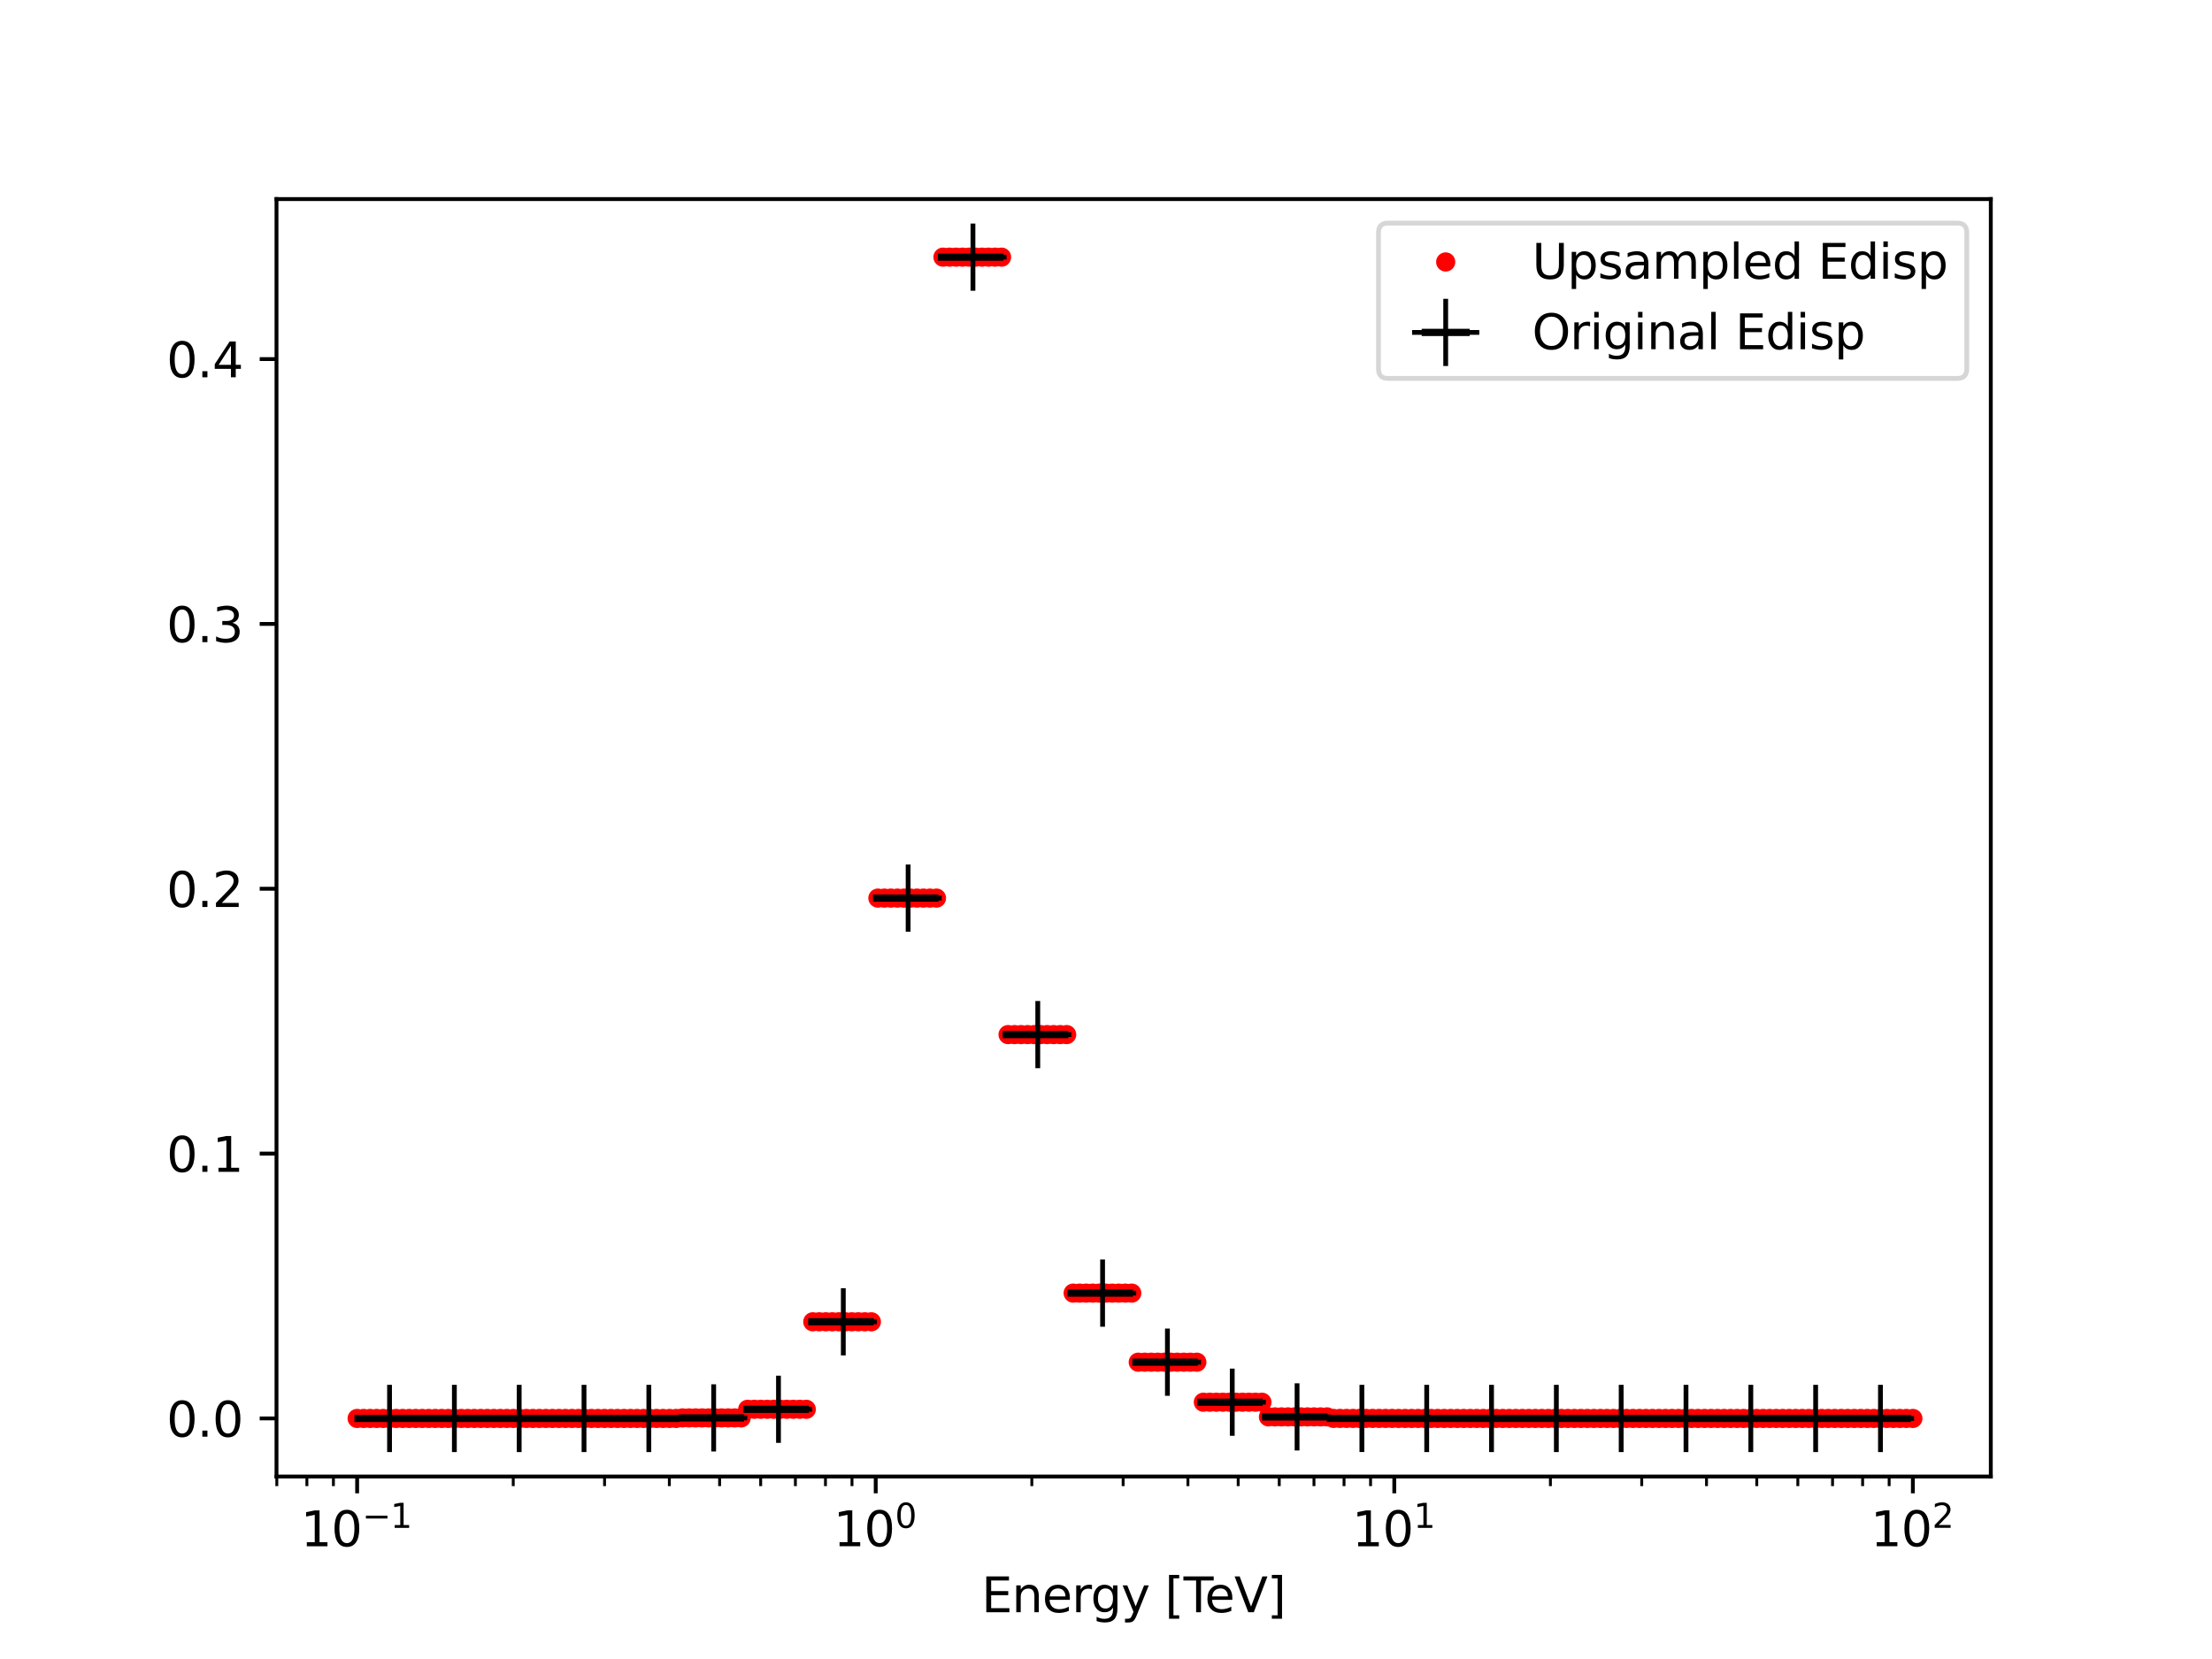 <?xml version="1.0" encoding="utf-8" standalone="no"?>
<!DOCTYPE svg PUBLIC "-//W3C//DTD SVG 1.1//EN"
  "http://www.w3.org/Graphics/SVG/1.1/DTD/svg11.dtd">
<svg xmlns:xlink="http://www.w3.org/1999/xlink" width="460.8pt" height="345.6pt" viewBox="0 0 460.8 345.6" xmlns="http://www.w3.org/2000/svg" version="1.1">
 <defs>
  <style type="text/css">*{stroke-linejoin: round; stroke-linecap: butt}</style>
 </defs>
 <g id="figure_1">
  <g id="patch_1">
   <path d="M 0 345.6 
L 460.8 345.6 
L 460.8 0 
L 0 0 
z
" style="fill: #ffffff"/>
  </g>
  <g id="axes_1">
   <g id="patch_2">
    <path d="M 57.6 307.584 
L 414.72 307.584 
L 414.72 41.472 
L 57.6 41.472 
z
" style="fill: #ffffff"/>
   </g>
   <g id="matplotlib.axis_1">
    <g id="xtick_1">
     <g id="line2d_1">
      <defs>
       <path id="m8706597df1" d="M 0 0 
L 0 3.5 
" style="stroke: #000000; stroke-width: 0.8"/>
      </defs>
      <g>
       <use xlink:href="#m8706597df1" x="74.398" y="307.584" style="stroke: #000000; stroke-width: 0.8"/>
      </g>
     </g>
     <g id="text_1">
      <!-- $\mathdefault{10^{-1}}$ -->
      <g transform="translate(62.648 322.182) scale(0.1 -0.1)">
       <defs>
        <path id="DejaVuSans-31" d="M 794 531 
L 1825 531 
L 1825 4091 
L 703 3866 
L 703 4441 
L 1819 4666 
L 2450 4666 
L 2450 531 
L 3481 531 
L 3481 0 
L 794 0 
L 794 531 
z
" transform="scale(0.016)"/>
        <path id="DejaVuSans-30" d="M 2034 4250 
Q 1547 4250 1301 3770 
Q 1056 3291 1056 2328 
Q 1056 1369 1301 889 
Q 1547 409 2034 409 
Q 2525 409 2770 889 
Q 3016 1369 3016 2328 
Q 3016 3291 2770 3770 
Q 2525 4250 2034 4250 
z
M 2034 4750 
Q 2819 4750 3233 4129 
Q 3647 3509 3647 2328 
Q 3647 1150 3233 529 
Q 2819 -91 2034 -91 
Q 1250 -91 836 529 
Q 422 1150 422 2328 
Q 422 3509 836 4129 
Q 1250 4750 2034 4750 
z
" transform="scale(0.016)"/>
        <path id="DejaVuSans-2212" d="M 678 2272 
L 4684 2272 
L 4684 1741 
L 678 1741 
L 678 2272 
z
" transform="scale(0.016)"/>
       </defs>
       <use xlink:href="#DejaVuSans-31" transform="translate(0 0.684)"/>
       <use xlink:href="#DejaVuSans-30" transform="translate(63.623 0.684)"/>
       <use xlink:href="#DejaVuSans-2212" transform="translate(128.203 38.966) scale(0.7)"/>
       <use xlink:href="#DejaVuSans-31" transform="translate(186.855 38.966) scale(0.7)"/>
      </g>
     </g>
    </g>
    <g id="xtick_2">
     <g id="line2d_2">
      <g>
       <use xlink:href="#m8706597df1" x="182.428" y="307.584" style="stroke: #000000; stroke-width: 0.8"/>
      </g>
     </g>
     <g id="text_2">
      <!-- $\mathdefault{10^{0}}$ -->
      <g transform="translate(173.628 322.182) scale(0.1 -0.1)">
       <use xlink:href="#DejaVuSans-31" transform="translate(0 0.766)"/>
       <use xlink:href="#DejaVuSans-30" transform="translate(63.623 0.766)"/>
       <use xlink:href="#DejaVuSans-30" transform="translate(128.203 39.047) scale(0.7)"/>
      </g>
     </g>
    </g>
    <g id="xtick_3">
     <g id="line2d_3">
      <g>
       <use xlink:href="#m8706597df1" x="290.458" y="307.584" style="stroke: #000000; stroke-width: 0.8"/>
      </g>
     </g>
     <g id="text_3">
      <!-- $\mathdefault{10^{1}}$ -->
      <g transform="translate(281.658 322.182) scale(0.1 -0.1)">
       <use xlink:href="#DejaVuSans-31" transform="translate(0 0.684)"/>
       <use xlink:href="#DejaVuSans-30" transform="translate(63.623 0.684)"/>
       <use xlink:href="#DejaVuSans-31" transform="translate(128.203 38.966) scale(0.7)"/>
      </g>
     </g>
    </g>
    <g id="xtick_4">
     <g id="line2d_4">
      <g>
       <use xlink:href="#m8706597df1" x="398.487" y="307.584" style="stroke: #000000; stroke-width: 0.8"/>
      </g>
     </g>
     <g id="text_4">
      <!-- $\mathdefault{10^{2}}$ -->
      <g transform="translate(389.687 322.182) scale(0.1 -0.1)">
       <defs>
        <path id="DejaVuSans-32" d="M 1228 531 
L 3431 531 
L 3431 0 
L 469 0 
L 469 531 
Q 828 903 1448 1529 
Q 2069 2156 2228 2338 
Q 2531 2678 2651 2914 
Q 2772 3150 2772 3378 
Q 2772 3750 2511 3984 
Q 2250 4219 1831 4219 
Q 1534 4219 1204 4116 
Q 875 4013 500 3803 
L 500 4441 
Q 881 4594 1212 4672 
Q 1544 4750 1819 4750 
Q 2544 4750 2975 4387 
Q 3406 4025 3406 3419 
Q 3406 3131 3298 2873 
Q 3191 2616 2906 2266 
Q 2828 2175 2409 1742 
Q 1991 1309 1228 531 
z
" transform="scale(0.016)"/>
       </defs>
       <use xlink:href="#DejaVuSans-31" transform="translate(0 0.766)"/>
       <use xlink:href="#DejaVuSans-30" transform="translate(63.623 0.766)"/>
       <use xlink:href="#DejaVuSans-32" transform="translate(128.203 39.047) scale(0.7)"/>
      </g>
     </g>
    </g>
    <g id="xtick_5">
     <g id="line2d_5">
      <defs>
       <path id="m7000564657" d="M 0 0 
L 0 2 
" style="stroke: #000000; stroke-width: 0.6"/>
      </defs>
      <g>
       <use xlink:href="#m7000564657" x="57.664" y="307.584" style="stroke: #000000; stroke-width: 0.6"/>
      </g>
     </g>
    </g>
    <g id="xtick_6">
     <g id="line2d_6">
      <g>
       <use xlink:href="#m7000564657" x="63.929" y="307.584" style="stroke: #000000; stroke-width: 0.6"/>
      </g>
     </g>
    </g>
    <g id="xtick_7">
     <g id="line2d_7">
      <g>
       <use xlink:href="#m7000564657" x="69.455" y="307.584" style="stroke: #000000; stroke-width: 0.6"/>
      </g>
     </g>
    </g>
    <g id="xtick_8">
     <g id="line2d_8">
      <g>
       <use xlink:href="#m7000564657" x="106.918" y="307.584" style="stroke: #000000; stroke-width: 0.6"/>
      </g>
     </g>
    </g>
    <g id="xtick_9">
     <g id="line2d_9">
      <g>
       <use xlink:href="#m7000564657" x="125.941" y="307.584" style="stroke: #000000; stroke-width: 0.6"/>
      </g>
     </g>
    </g>
    <g id="xtick_10">
     <g id="line2d_10">
      <g>
       <use xlink:href="#m7000564657" x="139.438" y="307.584" style="stroke: #000000; stroke-width: 0.6"/>
      </g>
     </g>
    </g>
    <g id="xtick_11">
     <g id="line2d_11">
      <g>
       <use xlink:href="#m7000564657" x="149.908" y="307.584" style="stroke: #000000; stroke-width: 0.6"/>
      </g>
     </g>
    </g>
    <g id="xtick_12">
     <g id="line2d_12">
      <g>
       <use xlink:href="#m7000564657" x="158.462" y="307.584" style="stroke: #000000; stroke-width: 0.6"/>
      </g>
     </g>
    </g>
    <g id="xtick_13">
     <g id="line2d_13">
      <g>
       <use xlink:href="#m7000564657" x="165.694" y="307.584" style="stroke: #000000; stroke-width: 0.6"/>
      </g>
     </g>
    </g>
    <g id="xtick_14">
     <g id="line2d_14">
      <g>
       <use xlink:href="#m7000564657" x="171.959" y="307.584" style="stroke: #000000; stroke-width: 0.6"/>
      </g>
     </g>
    </g>
    <g id="xtick_15">
     <g id="line2d_15">
      <g>
       <use xlink:href="#m7000564657" x="177.485" y="307.584" style="stroke: #000000; stroke-width: 0.6"/>
      </g>
     </g>
    </g>
    <g id="xtick_16">
     <g id="line2d_16">
      <g>
       <use xlink:href="#m7000564657" x="214.948" y="307.584" style="stroke: #000000; stroke-width: 0.6"/>
      </g>
     </g>
    </g>
    <g id="xtick_17">
     <g id="line2d_17">
      <g>
       <use xlink:href="#m7000564657" x="233.971" y="307.584" style="stroke: #000000; stroke-width: 0.6"/>
      </g>
     </g>
    </g>
    <g id="xtick_18">
     <g id="line2d_18">
      <g>
       <use xlink:href="#m7000564657" x="247.468" y="307.584" style="stroke: #000000; stroke-width: 0.6"/>
      </g>
     </g>
    </g>
    <g id="xtick_19">
     <g id="line2d_19">
      <g>
       <use xlink:href="#m7000564657" x="257.937" y="307.584" style="stroke: #000000; stroke-width: 0.6"/>
      </g>
     </g>
    </g>
    <g id="xtick_20">
     <g id="line2d_20">
      <g>
       <use xlink:href="#m7000564657" x="266.491" y="307.584" style="stroke: #000000; stroke-width: 0.6"/>
      </g>
     </g>
    </g>
    <g id="xtick_21">
     <g id="line2d_21">
      <g>
       <use xlink:href="#m7000564657" x="273.724" y="307.584" style="stroke: #000000; stroke-width: 0.6"/>
      </g>
     </g>
    </g>
    <g id="xtick_22">
     <g id="line2d_22">
      <g>
       <use xlink:href="#m7000564657" x="279.988" y="307.584" style="stroke: #000000; stroke-width: 0.6"/>
      </g>
     </g>
    </g>
    <g id="xtick_23">
     <g id="line2d_23">
      <g>
       <use xlink:href="#m7000564657" x="285.514" y="307.584" style="stroke: #000000; stroke-width: 0.6"/>
      </g>
     </g>
    </g>
    <g id="xtick_24">
     <g id="line2d_24">
      <g>
       <use xlink:href="#m7000564657" x="322.978" y="307.584" style="stroke: #000000; stroke-width: 0.6"/>
      </g>
     </g>
    </g>
    <g id="xtick_25">
     <g id="line2d_25">
      <g>
       <use xlink:href="#m7000564657" x="342.001" y="307.584" style="stroke: #000000; stroke-width: 0.6"/>
      </g>
     </g>
    </g>
    <g id="xtick_26">
     <g id="line2d_26">
      <g>
       <use xlink:href="#m7000564657" x="355.498" y="307.584" style="stroke: #000000; stroke-width: 0.6"/>
      </g>
     </g>
    </g>
    <g id="xtick_27">
     <g id="line2d_27">
      <g>
       <use xlink:href="#m7000564657" x="365.967" y="307.584" style="stroke: #000000; stroke-width: 0.6"/>
      </g>
     </g>
    </g>
    <g id="xtick_28">
     <g id="line2d_28">
      <g>
       <use xlink:href="#m7000564657" x="374.521" y="307.584" style="stroke: #000000; stroke-width: 0.6"/>
      </g>
     </g>
    </g>
    <g id="xtick_29">
     <g id="line2d_29">
      <g>
       <use xlink:href="#m7000564657" x="381.753" y="307.584" style="stroke: #000000; stroke-width: 0.6"/>
      </g>
     </g>
    </g>
    <g id="xtick_30">
     <g id="line2d_30">
      <g>
       <use xlink:href="#m7000564657" x="388.018" y="307.584" style="stroke: #000000; stroke-width: 0.6"/>
      </g>
     </g>
    </g>
    <g id="xtick_31">
     <g id="line2d_31">
      <g>
       <use xlink:href="#m7000564657" x="393.544" y="307.584" style="stroke: #000000; stroke-width: 0.6"/>
      </g>
     </g>
    </g>
    <g id="text_5">
     <!-- Energy [TeV] -->
     <g transform="translate(204.462 335.861) scale(0.1 -0.1)">
      <defs>
       <path id="DejaVuSans-45" d="M 628 4666 
L 3578 4666 
L 3578 4134 
L 1259 4134 
L 1259 2753 
L 3481 2753 
L 3481 2222 
L 1259 2222 
L 1259 531 
L 3634 531 
L 3634 0 
L 628 0 
L 628 4666 
z
" transform="scale(0.016)"/>
       <path id="DejaVuSans-6e" d="M 3513 2113 
L 3513 0 
L 2938 0 
L 2938 2094 
Q 2938 2591 2744 2837 
Q 2550 3084 2163 3084 
Q 1697 3084 1428 2787 
Q 1159 2491 1159 1978 
L 1159 0 
L 581 0 
L 581 3500 
L 1159 3500 
L 1159 2956 
Q 1366 3272 1645 3428 
Q 1925 3584 2291 3584 
Q 2894 3584 3203 3211 
Q 3513 2838 3513 2113 
z
" transform="scale(0.016)"/>
       <path id="DejaVuSans-65" d="M 3597 1894 
L 3597 1613 
L 953 1613 
Q 991 1019 1311 708 
Q 1631 397 2203 397 
Q 2534 397 2845 478 
Q 3156 559 3463 722 
L 3463 178 
Q 3153 47 2828 -22 
Q 2503 -91 2169 -91 
Q 1331 -91 842 396 
Q 353 884 353 1716 
Q 353 2575 817 3079 
Q 1281 3584 2069 3584 
Q 2775 3584 3186 3129 
Q 3597 2675 3597 1894 
z
M 3022 2063 
Q 3016 2534 2758 2815 
Q 2500 3097 2075 3097 
Q 1594 3097 1305 2825 
Q 1016 2553 972 2059 
L 3022 2063 
z
" transform="scale(0.016)"/>
       <path id="DejaVuSans-72" d="M 2631 2963 
Q 2534 3019 2420 3045 
Q 2306 3072 2169 3072 
Q 1681 3072 1420 2755 
Q 1159 2438 1159 1844 
L 1159 0 
L 581 0 
L 581 3500 
L 1159 3500 
L 1159 2956 
Q 1341 3275 1631 3429 
Q 1922 3584 2338 3584 
Q 2397 3584 2469 3576 
Q 2541 3569 2628 3553 
L 2631 2963 
z
" transform="scale(0.016)"/>
       <path id="DejaVuSans-67" d="M 2906 1791 
Q 2906 2416 2648 2759 
Q 2391 3103 1925 3103 
Q 1463 3103 1205 2759 
Q 947 2416 947 1791 
Q 947 1169 1205 825 
Q 1463 481 1925 481 
Q 2391 481 2648 825 
Q 2906 1169 2906 1791 
z
M 3481 434 
Q 3481 -459 3084 -895 
Q 2688 -1331 1869 -1331 
Q 1566 -1331 1297 -1286 
Q 1028 -1241 775 -1147 
L 775 -588 
Q 1028 -725 1275 -790 
Q 1522 -856 1778 -856 
Q 2344 -856 2625 -561 
Q 2906 -266 2906 331 
L 2906 616 
Q 2728 306 2450 153 
Q 2172 0 1784 0 
Q 1141 0 747 490 
Q 353 981 353 1791 
Q 353 2603 747 3093 
Q 1141 3584 1784 3584 
Q 2172 3584 2450 3431 
Q 2728 3278 2906 2969 
L 2906 3500 
L 3481 3500 
L 3481 434 
z
" transform="scale(0.016)"/>
       <path id="DejaVuSans-79" d="M 2059 -325 
Q 1816 -950 1584 -1140 
Q 1353 -1331 966 -1331 
L 506 -1331 
L 506 -850 
L 844 -850 
Q 1081 -850 1212 -737 
Q 1344 -625 1503 -206 
L 1606 56 
L 191 3500 
L 800 3500 
L 1894 763 
L 2988 3500 
L 3597 3500 
L 2059 -325 
z
" transform="scale(0.016)"/>
       <path id="DejaVuSans-20" transform="scale(0.016)"/>
       <path id="DejaVuSans-5b" d="M 550 4863 
L 1875 4863 
L 1875 4416 
L 1125 4416 
L 1125 -397 
L 1875 -397 
L 1875 -844 
L 550 -844 
L 550 4863 
z
" transform="scale(0.016)"/>
       <path id="DejaVuSans-54" d="M -19 4666 
L 3928 4666 
L 3928 4134 
L 2272 4134 
L 2272 0 
L 1638 0 
L 1638 4134 
L -19 4134 
L -19 4666 
z
" transform="scale(0.016)"/>
       <path id="DejaVuSans-56" d="M 1831 0 
L 50 4666 
L 709 4666 
L 2188 738 
L 3669 4666 
L 4325 4666 
L 2547 0 
L 1831 0 
z
" transform="scale(0.016)"/>
       <path id="DejaVuSans-5d" d="M 1947 4863 
L 1947 -844 
L 622 -844 
L 622 -397 
L 1369 -397 
L 1369 4416 
L 622 4416 
L 622 4863 
L 1947 4863 
z
" transform="scale(0.016)"/>
      </defs>
      <use xlink:href="#DejaVuSans-45"/>
      <use xlink:href="#DejaVuSans-6e" x="63.184"/>
      <use xlink:href="#DejaVuSans-65" x="126.562"/>
      <use xlink:href="#DejaVuSans-72" x="188.086"/>
      <use xlink:href="#DejaVuSans-67" x="227.449"/>
      <use xlink:href="#DejaVuSans-79" x="290.926"/>
      <use xlink:href="#DejaVuSans-20" x="350.105"/>
      <use xlink:href="#DejaVuSans-5b" x="381.893"/>
      <use xlink:href="#DejaVuSans-54" x="420.906"/>
      <use xlink:href="#DejaVuSans-65" x="464.99"/>
      <use xlink:href="#DejaVuSans-56" x="526.514"/>
      <use xlink:href="#DejaVuSans-5d" x="594.922"/>
     </g>
    </g>
   </g>
   <g id="matplotlib.axis_2">
    <g id="ytick_1">
     <g id="line2d_32">
      <defs>
       <path id="m3320bdafed" d="M 0 0 
L -3.5 0 
" style="stroke: #000000; stroke-width: 0.8"/>
      </defs>
      <g>
       <use xlink:href="#m3320bdafed" x="57.6" y="295.488" style="stroke: #000000; stroke-width: 0.8"/>
      </g>
     </g>
     <g id="text_6">
      <!-- 0.0 -->
      <g transform="translate(34.697 299.287) scale(0.1 -0.1)">
       <defs>
        <path id="DejaVuSans-2e" d="M 684 794 
L 1344 794 
L 1344 0 
L 684 0 
L 684 794 
z
" transform="scale(0.016)"/>
       </defs>
       <use xlink:href="#DejaVuSans-30"/>
       <use xlink:href="#DejaVuSans-2e" x="63.623"/>
       <use xlink:href="#DejaVuSans-30" x="95.41"/>
      </g>
     </g>
    </g>
    <g id="ytick_2">
     <g id="line2d_33">
      <g>
       <use xlink:href="#m3320bdafed" x="57.6" y="240.316" style="stroke: #000000; stroke-width: 0.8"/>
      </g>
     </g>
     <g id="text_7">
      <!-- 0.1 -->
      <g transform="translate(34.697 244.115) scale(0.1 -0.1)">
       <use xlink:href="#DejaVuSans-30"/>
       <use xlink:href="#DejaVuSans-2e" x="63.623"/>
       <use xlink:href="#DejaVuSans-31" x="95.41"/>
      </g>
     </g>
    </g>
    <g id="ytick_3">
     <g id="line2d_34">
      <g>
       <use xlink:href="#m3320bdafed" x="57.6" y="185.144" style="stroke: #000000; stroke-width: 0.8"/>
      </g>
     </g>
     <g id="text_8">
      <!-- 0.2 -->
      <g transform="translate(34.697 188.943) scale(0.1 -0.1)">
       <use xlink:href="#DejaVuSans-30"/>
       <use xlink:href="#DejaVuSans-2e" x="63.623"/>
       <use xlink:href="#DejaVuSans-32" x="95.41"/>
      </g>
     </g>
    </g>
    <g id="ytick_4">
     <g id="line2d_35">
      <g>
       <use xlink:href="#m3320bdafed" x="57.6" y="129.972" style="stroke: #000000; stroke-width: 0.8"/>
      </g>
     </g>
     <g id="text_9">
      <!-- 0.3 -->
      <g transform="translate(34.697 133.771) scale(0.1 -0.1)">
       <defs>
        <path id="DejaVuSans-33" d="M 2597 2516 
Q 3050 2419 3304 2112 
Q 3559 1806 3559 1356 
Q 3559 666 3084 287 
Q 2609 -91 1734 -91 
Q 1441 -91 1130 -33 
Q 819 25 488 141 
L 488 750 
Q 750 597 1062 519 
Q 1375 441 1716 441 
Q 2309 441 2620 675 
Q 2931 909 2931 1356 
Q 2931 1769 2642 2001 
Q 2353 2234 1838 2234 
L 1294 2234 
L 1294 2753 
L 1863 2753 
Q 2328 2753 2575 2939 
Q 2822 3125 2822 3475 
Q 2822 3834 2567 4026 
Q 2313 4219 1838 4219 
Q 1578 4219 1281 4162 
Q 984 4106 628 3988 
L 628 4550 
Q 988 4650 1302 4700 
Q 1616 4750 1894 4750 
Q 2613 4750 3031 4423 
Q 3450 4097 3450 3541 
Q 3450 3153 3228 2886 
Q 3006 2619 2597 2516 
z
" transform="scale(0.016)"/>
       </defs>
       <use xlink:href="#DejaVuSans-30"/>
       <use xlink:href="#DejaVuSans-2e" x="63.623"/>
       <use xlink:href="#DejaVuSans-33" x="95.41"/>
      </g>
     </g>
    </g>
    <g id="ytick_5">
     <g id="line2d_36">
      <g>
       <use xlink:href="#m3320bdafed" x="57.6" y="74.8" style="stroke: #000000; stroke-width: 0.8"/>
      </g>
     </g>
     <g id="text_10">
      <!-- 0.4 -->
      <g transform="translate(34.697 78.599) scale(0.1 -0.1)">
       <defs>
        <path id="DejaVuSans-34" d="M 2419 4116 
L 825 1625 
L 2419 1625 
L 2419 4116 
z
M 2253 4666 
L 3047 4666 
L 3047 1625 
L 3713 1625 
L 3713 1100 
L 3047 1100 
L 3047 0 
L 2419 0 
L 2419 1100 
L 313 1100 
L 313 1709 
L 2253 4666 
z
" transform="scale(0.016)"/>
       </defs>
       <use xlink:href="#DejaVuSans-30"/>
       <use xlink:href="#DejaVuSans-2e" x="63.623"/>
       <use xlink:href="#DejaVuSans-34" x="95.41"/>
      </g>
     </g>
    </g>
   </g>
   <g id="line2d_37">
    <defs>
     <path id="m0a220d0ff6" d="M 0 1.5 
C 0.398 1.5 0.779 1.342 1.061 1.061 
C 1.342 0.779 1.5 0.398 1.5 0 
C 1.5 -0.398 1.342 -0.779 1.061 -1.061 
C 0.779 -1.342 0.398 -1.5 0 -1.5 
C -0.398 -1.5 -0.779 -1.342 -1.061 -1.061 
C -1.342 -0.779 -1.5 -0.398 -1.5 0 
C -1.5 0.398 -1.342 0.779 -1.061 1.061 
C -0.779 1.342 -0.398 1.5 0 1.5 
z
" style="stroke: #ff0000"/>
    </defs>
    <g clip-path="url(#p3659e67eb1)">
     <use xlink:href="#m0a220d0ff6" x="74.398" y="295.488" style="fill: #ff0000; stroke: #ff0000"/>
     <use xlink:href="#m0a220d0ff6" x="75.754" y="295.488" style="fill: #ff0000; stroke: #ff0000"/>
     <use xlink:href="#m0a220d0ff6" x="77.11" y="295.488" style="fill: #ff0000; stroke: #ff0000"/>
     <use xlink:href="#m0a220d0ff6" x="78.466" y="295.488" style="fill: #ff0000; stroke: #ff0000"/>
     <use xlink:href="#m0a220d0ff6" x="79.822" y="295.488" style="fill: #ff0000; stroke: #ff0000"/>
     <use xlink:href="#m0a220d0ff6" x="81.178" y="295.488" style="fill: #ff0000; stroke: #ff0000"/>
     <use xlink:href="#m0a220d0ff6" x="82.534" y="295.488" style="fill: #ff0000; stroke: #ff0000"/>
     <use xlink:href="#m0a220d0ff6" x="83.89" y="295.488" style="fill: #ff0000; stroke: #ff0000"/>
     <use xlink:href="#m0a220d0ff6" x="85.246" y="295.488" style="fill: #ff0000; stroke: #ff0000"/>
     <use xlink:href="#m0a220d0ff6" x="86.602" y="295.488" style="fill: #ff0000; stroke: #ff0000"/>
     <use xlink:href="#m0a220d0ff6" x="87.958" y="295.488" style="fill: #ff0000; stroke: #ff0000"/>
     <use xlink:href="#m0a220d0ff6" x="89.314" y="295.488" style="fill: #ff0000; stroke: #ff0000"/>
     <use xlink:href="#m0a220d0ff6" x="90.67" y="295.488" style="fill: #ff0000; stroke: #ff0000"/>
     <use xlink:href="#m0a220d0ff6" x="92.026" y="295.488" style="fill: #ff0000; stroke: #ff0000"/>
     <use xlink:href="#m0a220d0ff6" x="93.382" y="295.488" style="fill: #ff0000; stroke: #ff0000"/>
     <use xlink:href="#m0a220d0ff6" x="94.738" y="295.488" style="fill: #ff0000; stroke: #ff0000"/>
     <use xlink:href="#m0a220d0ff6" x="96.094" y="295.488" style="fill: #ff0000; stroke: #ff0000"/>
     <use xlink:href="#m0a220d0ff6" x="97.45" y="295.488" style="fill: #ff0000; stroke: #ff0000"/>
     <use xlink:href="#m0a220d0ff6" x="98.807" y="295.488" style="fill: #ff0000; stroke: #ff0000"/>
     <use xlink:href="#m0a220d0ff6" x="100.163" y="295.488" style="fill: #ff0000; stroke: #ff0000"/>
     <use xlink:href="#m0a220d0ff6" x="101.519" y="295.488" style="fill: #ff0000; stroke: #ff0000"/>
     <use xlink:href="#m0a220d0ff6" x="102.875" y="295.488" style="fill: #ff0000; stroke: #ff0000"/>
     <use xlink:href="#m0a220d0ff6" x="104.231" y="295.488" style="fill: #ff0000; stroke: #ff0000"/>
     <use xlink:href="#m0a220d0ff6" x="105.587" y="295.488" style="fill: #ff0000; stroke: #ff0000"/>
     <use xlink:href="#m0a220d0ff6" x="106.943" y="295.488" style="fill: #ff0000; stroke: #ff0000"/>
     <use xlink:href="#m0a220d0ff6" x="108.299" y="295.488" style="fill: #ff0000; stroke: #ff0000"/>
     <use xlink:href="#m0a220d0ff6" x="109.655" y="295.488" style="fill: #ff0000; stroke: #ff0000"/>
     <use xlink:href="#m0a220d0ff6" x="111.011" y="295.488" style="fill: #ff0000; stroke: #ff0000"/>
     <use xlink:href="#m0a220d0ff6" x="112.367" y="295.488" style="fill: #ff0000; stroke: #ff0000"/>
     <use xlink:href="#m0a220d0ff6" x="113.723" y="295.488" style="fill: #ff0000; stroke: #ff0000"/>
     <use xlink:href="#m0a220d0ff6" x="115.079" y="295.488" style="fill: #ff0000; stroke: #ff0000"/>
     <use xlink:href="#m0a220d0ff6" x="116.435" y="295.488" style="fill: #ff0000; stroke: #ff0000"/>
     <use xlink:href="#m0a220d0ff6" x="117.791" y="295.488" style="fill: #ff0000; stroke: #ff0000"/>
     <use xlink:href="#m0a220d0ff6" x="119.147" y="295.488" style="fill: #ff0000; stroke: #ff0000"/>
     <use xlink:href="#m0a220d0ff6" x="120.503" y="295.488" style="fill: #ff0000; stroke: #ff0000"/>
     <use xlink:href="#m0a220d0ff6" x="121.859" y="295.488" style="fill: #ff0000; stroke: #ff0000"/>
     <use xlink:href="#m0a220d0ff6" x="123.215" y="295.488" style="fill: #ff0000; stroke: #ff0000"/>
     <use xlink:href="#m0a220d0ff6" x="124.571" y="295.488" style="fill: #ff0000; stroke: #ff0000"/>
     <use xlink:href="#m0a220d0ff6" x="125.927" y="295.488" style="fill: #ff0000; stroke: #ff0000"/>
     <use xlink:href="#m0a220d0ff6" x="127.283" y="295.488" style="fill: #ff0000; stroke: #ff0000"/>
     <use xlink:href="#m0a220d0ff6" x="128.639" y="295.488" style="fill: #ff0000; stroke: #ff0000"/>
     <use xlink:href="#m0a220d0ff6" x="129.995" y="295.488" style="fill: #ff0000; stroke: #ff0000"/>
     <use xlink:href="#m0a220d0ff6" x="131.351" y="295.488" style="fill: #ff0000; stroke: #ff0000"/>
     <use xlink:href="#m0a220d0ff6" x="132.707" y="295.488" style="fill: #ff0000; stroke: #ff0000"/>
     <use xlink:href="#m0a220d0ff6" x="134.063" y="295.488" style="fill: #ff0000; stroke: #ff0000"/>
     <use xlink:href="#m0a220d0ff6" x="135.419" y="295.488" style="fill: #ff0000; stroke: #ff0000"/>
     <use xlink:href="#m0a220d0ff6" x="136.775" y="295.488" style="fill: #ff0000; stroke: #ff0000"/>
     <use xlink:href="#m0a220d0ff6" x="138.131" y="295.488" style="fill: #ff0000; stroke: #ff0000"/>
     <use xlink:href="#m0a220d0ff6" x="139.487" y="295.488" style="fill: #ff0000; stroke: #ff0000"/>
     <use xlink:href="#m0a220d0ff6" x="140.843" y="295.488" style="fill: #ff0000; stroke: #ff0000"/>
     <use xlink:href="#m0a220d0ff6" x="142.199" y="295.376" style="fill: #ff0000; stroke: #ff0000"/>
     <use xlink:href="#m0a220d0ff6" x="143.555" y="295.376" style="fill: #ff0000; stroke: #ff0000"/>
     <use xlink:href="#m0a220d0ff6" x="144.911" y="295.376" style="fill: #ff0000; stroke: #ff0000"/>
     <use xlink:href="#m0a220d0ff6" x="146.267" y="295.376" style="fill: #ff0000; stroke: #ff0000"/>
     <use xlink:href="#m0a220d0ff6" x="147.623" y="295.376" style="fill: #ff0000; stroke: #ff0000"/>
     <use xlink:href="#m0a220d0ff6" x="148.979" y="295.376" style="fill: #ff0000; stroke: #ff0000"/>
     <use xlink:href="#m0a220d0ff6" x="150.335" y="295.376" style="fill: #ff0000; stroke: #ff0000"/>
     <use xlink:href="#m0a220d0ff6" x="151.691" y="295.376" style="fill: #ff0000; stroke: #ff0000"/>
     <use xlink:href="#m0a220d0ff6" x="153.047" y="295.376" style="fill: #ff0000; stroke: #ff0000"/>
     <use xlink:href="#m0a220d0ff6" x="154.403" y="295.376" style="fill: #ff0000; stroke: #ff0000"/>
     <use xlink:href="#m0a220d0ff6" x="155.759" y="293.58" style="fill: #ff0000; stroke: #ff0000"/>
     <use xlink:href="#m0a220d0ff6" x="157.115" y="293.58" style="fill: #ff0000; stroke: #ff0000"/>
     <use xlink:href="#m0a220d0ff6" x="158.471" y="293.58" style="fill: #ff0000; stroke: #ff0000"/>
     <use xlink:href="#m0a220d0ff6" x="159.827" y="293.58" style="fill: #ff0000; stroke: #ff0000"/>
     <use xlink:href="#m0a220d0ff6" x="161.184" y="293.58" style="fill: #ff0000; stroke: #ff0000"/>
     <use xlink:href="#m0a220d0ff6" x="162.54" y="293.58" style="fill: #ff0000; stroke: #ff0000"/>
     <use xlink:href="#m0a220d0ff6" x="163.896" y="293.58" style="fill: #ff0000; stroke: #ff0000"/>
     <use xlink:href="#m0a220d0ff6" x="165.252" y="293.58" style="fill: #ff0000; stroke: #ff0000"/>
     <use xlink:href="#m0a220d0ff6" x="166.608" y="293.58" style="fill: #ff0000; stroke: #ff0000"/>
     <use xlink:href="#m0a220d0ff6" x="167.964" y="293.58" style="fill: #ff0000; stroke: #ff0000"/>
     <use xlink:href="#m0a220d0ff6" x="169.32" y="275.354" style="fill: #ff0000; stroke: #ff0000"/>
     <use xlink:href="#m0a220d0ff6" x="170.676" y="275.354" style="fill: #ff0000; stroke: #ff0000"/>
     <use xlink:href="#m0a220d0ff6" x="172.032" y="275.354" style="fill: #ff0000; stroke: #ff0000"/>
     <use xlink:href="#m0a220d0ff6" x="173.388" y="275.354" style="fill: #ff0000; stroke: #ff0000"/>
     <use xlink:href="#m0a220d0ff6" x="174.744" y="275.354" style="fill: #ff0000; stroke: #ff0000"/>
     <use xlink:href="#m0a220d0ff6" x="176.1" y="275.354" style="fill: #ff0000; stroke: #ff0000"/>
     <use xlink:href="#m0a220d0ff6" x="177.456" y="275.354" style="fill: #ff0000; stroke: #ff0000"/>
     <use xlink:href="#m0a220d0ff6" x="178.812" y="275.354" style="fill: #ff0000; stroke: #ff0000"/>
     <use xlink:href="#m0a220d0ff6" x="180.168" y="275.354" style="fill: #ff0000; stroke: #ff0000"/>
     <use xlink:href="#m0a220d0ff6" x="181.524" y="275.354" style="fill: #ff0000; stroke: #ff0000"/>
     <use xlink:href="#m0a220d0ff6" x="182.88" y="187.091" style="fill: #ff0000; stroke: #ff0000"/>
     <use xlink:href="#m0a220d0ff6" x="184.236" y="187.091" style="fill: #ff0000; stroke: #ff0000"/>
     <use xlink:href="#m0a220d0ff6" x="185.592" y="187.091" style="fill: #ff0000; stroke: #ff0000"/>
     <use xlink:href="#m0a220d0ff6" x="186.948" y="187.091" style="fill: #ff0000; stroke: #ff0000"/>
     <use xlink:href="#m0a220d0ff6" x="188.304" y="187.091" style="fill: #ff0000; stroke: #ff0000"/>
     <use xlink:href="#m0a220d0ff6" x="189.66" y="187.091" style="fill: #ff0000; stroke: #ff0000"/>
     <use xlink:href="#m0a220d0ff6" x="191.016" y="187.091" style="fill: #ff0000; stroke: #ff0000"/>
     <use xlink:href="#m0a220d0ff6" x="192.372" y="187.091" style="fill: #ff0000; stroke: #ff0000"/>
     <use xlink:href="#m0a220d0ff6" x="193.728" y="187.091" style="fill: #ff0000; stroke: #ff0000"/>
     <use xlink:href="#m0a220d0ff6" x="195.084" y="187.091" style="fill: #ff0000; stroke: #ff0000"/>
     <use xlink:href="#m0a220d0ff6" x="196.44" y="53.568" style="fill: #ff0000; stroke: #ff0000"/>
     <use xlink:href="#m0a220d0ff6" x="197.796" y="53.568" style="fill: #ff0000; stroke: #ff0000"/>
     <use xlink:href="#m0a220d0ff6" x="199.152" y="53.568" style="fill: #ff0000; stroke: #ff0000"/>
     <use xlink:href="#m0a220d0ff6" x="200.508" y="53.568" style="fill: #ff0000; stroke: #ff0000"/>
     <use xlink:href="#m0a220d0ff6" x="201.864" y="53.568" style="fill: #ff0000; stroke: #ff0000"/>
     <use xlink:href="#m0a220d0ff6" x="203.22" y="53.568" style="fill: #ff0000; stroke: #ff0000"/>
     <use xlink:href="#m0a220d0ff6" x="204.576" y="53.568" style="fill: #ff0000; stroke: #ff0000"/>
     <use xlink:href="#m0a220d0ff6" x="205.932" y="53.568" style="fill: #ff0000; stroke: #ff0000"/>
     <use xlink:href="#m0a220d0ff6" x="207.288" y="53.568" style="fill: #ff0000; stroke: #ff0000"/>
     <use xlink:href="#m0a220d0ff6" x="208.644" y="53.568" style="fill: #ff0000; stroke: #ff0000"/>
     <use xlink:href="#m0a220d0ff6" x="210" y="215.525" style="fill: #ff0000; stroke: #ff0000"/>
     <use xlink:href="#m0a220d0ff6" x="211.356" y="215.525" style="fill: #ff0000; stroke: #ff0000"/>
     <use xlink:href="#m0a220d0ff6" x="212.712" y="215.525" style="fill: #ff0000; stroke: #ff0000"/>
     <use xlink:href="#m0a220d0ff6" x="214.068" y="215.525" style="fill: #ff0000; stroke: #ff0000"/>
     <use xlink:href="#m0a220d0ff6" x="215.424" y="215.525" style="fill: #ff0000; stroke: #ff0000"/>
     <use xlink:href="#m0a220d0ff6" x="216.78" y="215.525" style="fill: #ff0000; stroke: #ff0000"/>
     <use xlink:href="#m0a220d0ff6" x="218.136" y="215.525" style="fill: #ff0000; stroke: #ff0000"/>
     <use xlink:href="#m0a220d0ff6" x="219.492" y="215.525" style="fill: #ff0000; stroke: #ff0000"/>
     <use xlink:href="#m0a220d0ff6" x="220.848" y="215.525" style="fill: #ff0000; stroke: #ff0000"/>
     <use xlink:href="#m0a220d0ff6" x="222.204" y="215.525" style="fill: #ff0000; stroke: #ff0000"/>
     <use xlink:href="#m0a220d0ff6" x="223.56" y="269.376" style="fill: #ff0000; stroke: #ff0000"/>
     <use xlink:href="#m0a220d0ff6" x="224.917" y="269.376" style="fill: #ff0000; stroke: #ff0000"/>
     <use xlink:href="#m0a220d0ff6" x="226.273" y="269.376" style="fill: #ff0000; stroke: #ff0000"/>
     <use xlink:href="#m0a220d0ff6" x="227.629" y="269.376" style="fill: #ff0000; stroke: #ff0000"/>
     <use xlink:href="#m0a220d0ff6" x="228.985" y="269.376" style="fill: #ff0000; stroke: #ff0000"/>
     <use xlink:href="#m0a220d0ff6" x="230.341" y="269.376" style="fill: #ff0000; stroke: #ff0000"/>
     <use xlink:href="#m0a220d0ff6" x="231.697" y="269.376" style="fill: #ff0000; stroke: #ff0000"/>
     <use xlink:href="#m0a220d0ff6" x="233.053" y="269.376" style="fill: #ff0000; stroke: #ff0000"/>
     <use xlink:href="#m0a220d0ff6" x="234.409" y="269.376" style="fill: #ff0000; stroke: #ff0000"/>
     <use xlink:href="#m0a220d0ff6" x="235.765" y="269.376" style="fill: #ff0000; stroke: #ff0000"/>
     <use xlink:href="#m0a220d0ff6" x="237.121" y="283.768" style="fill: #ff0000; stroke: #ff0000"/>
     <use xlink:href="#m0a220d0ff6" x="238.477" y="283.768" style="fill: #ff0000; stroke: #ff0000"/>
     <use xlink:href="#m0a220d0ff6" x="239.833" y="283.768" style="fill: #ff0000; stroke: #ff0000"/>
     <use xlink:href="#m0a220d0ff6" x="241.189" y="283.768" style="fill: #ff0000; stroke: #ff0000"/>
     <use xlink:href="#m0a220d0ff6" x="242.545" y="283.768" style="fill: #ff0000; stroke: #ff0000"/>
     <use xlink:href="#m0a220d0ff6" x="243.901" y="283.768" style="fill: #ff0000; stroke: #ff0000"/>
     <use xlink:href="#m0a220d0ff6" x="245.257" y="283.768" style="fill: #ff0000; stroke: #ff0000"/>
     <use xlink:href="#m0a220d0ff6" x="246.613" y="283.768" style="fill: #ff0000; stroke: #ff0000"/>
     <use xlink:href="#m0a220d0ff6" x="247.969" y="283.768" style="fill: #ff0000; stroke: #ff0000"/>
     <use xlink:href="#m0a220d0ff6" x="249.325" y="283.768" style="fill: #ff0000; stroke: #ff0000"/>
     <use xlink:href="#m0a220d0ff6" x="250.681" y="292.106" style="fill: #ff0000; stroke: #ff0000"/>
     <use xlink:href="#m0a220d0ff6" x="252.037" y="292.106" style="fill: #ff0000; stroke: #ff0000"/>
     <use xlink:href="#m0a220d0ff6" x="253.393" y="292.106" style="fill: #ff0000; stroke: #ff0000"/>
     <use xlink:href="#m0a220d0ff6" x="254.749" y="292.106" style="fill: #ff0000; stroke: #ff0000"/>
     <use xlink:href="#m0a220d0ff6" x="256.105" y="292.106" style="fill: #ff0000; stroke: #ff0000"/>
     <use xlink:href="#m0a220d0ff6" x="257.461" y="292.106" style="fill: #ff0000; stroke: #ff0000"/>
     <use xlink:href="#m0a220d0ff6" x="258.817" y="292.106" style="fill: #ff0000; stroke: #ff0000"/>
     <use xlink:href="#m0a220d0ff6" x="260.173" y="292.106" style="fill: #ff0000; stroke: #ff0000"/>
     <use xlink:href="#m0a220d0ff6" x="261.529" y="292.106" style="fill: #ff0000; stroke: #ff0000"/>
     <use xlink:href="#m0a220d0ff6" x="262.885" y="292.106" style="fill: #ff0000; stroke: #ff0000"/>
     <use xlink:href="#m0a220d0ff6" x="264.241" y="295.163" style="fill: #ff0000; stroke: #ff0000"/>
     <use xlink:href="#m0a220d0ff6" x="265.597" y="295.163" style="fill: #ff0000; stroke: #ff0000"/>
     <use xlink:href="#m0a220d0ff6" x="266.953" y="295.163" style="fill: #ff0000; stroke: #ff0000"/>
     <use xlink:href="#m0a220d0ff6" x="268.309" y="295.163" style="fill: #ff0000; stroke: #ff0000"/>
     <use xlink:href="#m0a220d0ff6" x="269.665" y="295.163" style="fill: #ff0000; stroke: #ff0000"/>
     <use xlink:href="#m0a220d0ff6" x="271.021" y="295.163" style="fill: #ff0000; stroke: #ff0000"/>
     <use xlink:href="#m0a220d0ff6" x="272.377" y="295.163" style="fill: #ff0000; stroke: #ff0000"/>
     <use xlink:href="#m0a220d0ff6" x="273.733" y="295.163" style="fill: #ff0000; stroke: #ff0000"/>
     <use xlink:href="#m0a220d0ff6" x="275.089" y="295.163" style="fill: #ff0000; stroke: #ff0000"/>
     <use xlink:href="#m0a220d0ff6" x="276.445" y="295.163" style="fill: #ff0000; stroke: #ff0000"/>
     <use xlink:href="#m0a220d0ff6" x="277.801" y="295.48" style="fill: #ff0000; stroke: #ff0000"/>
     <use xlink:href="#m0a220d0ff6" x="279.157" y="295.48" style="fill: #ff0000; stroke: #ff0000"/>
     <use xlink:href="#m0a220d0ff6" x="280.513" y="295.48" style="fill: #ff0000; stroke: #ff0000"/>
     <use xlink:href="#m0a220d0ff6" x="281.869" y="295.48" style="fill: #ff0000; stroke: #ff0000"/>
     <use xlink:href="#m0a220d0ff6" x="283.225" y="295.48" style="fill: #ff0000; stroke: #ff0000"/>
     <use xlink:href="#m0a220d0ff6" x="284.581" y="295.48" style="fill: #ff0000; stroke: #ff0000"/>
     <use xlink:href="#m0a220d0ff6" x="285.937" y="295.48" style="fill: #ff0000; stroke: #ff0000"/>
     <use xlink:href="#m0a220d0ff6" x="287.294" y="295.48" style="fill: #ff0000; stroke: #ff0000"/>
     <use xlink:href="#m0a220d0ff6" x="288.65" y="295.48" style="fill: #ff0000; stroke: #ff0000"/>
     <use xlink:href="#m0a220d0ff6" x="290.006" y="295.48" style="fill: #ff0000; stroke: #ff0000"/>
     <use xlink:href="#m0a220d0ff6" x="291.362" y="295.488" style="fill: #ff0000; stroke: #ff0000"/>
     <use xlink:href="#m0a220d0ff6" x="292.718" y="295.488" style="fill: #ff0000; stroke: #ff0000"/>
     <use xlink:href="#m0a220d0ff6" x="294.074" y="295.488" style="fill: #ff0000; stroke: #ff0000"/>
     <use xlink:href="#m0a220d0ff6" x="295.43" y="295.488" style="fill: #ff0000; stroke: #ff0000"/>
     <use xlink:href="#m0a220d0ff6" x="296.786" y="295.488" style="fill: #ff0000; stroke: #ff0000"/>
     <use xlink:href="#m0a220d0ff6" x="298.142" y="295.488" style="fill: #ff0000; stroke: #ff0000"/>
     <use xlink:href="#m0a220d0ff6" x="299.498" y="295.488" style="fill: #ff0000; stroke: #ff0000"/>
     <use xlink:href="#m0a220d0ff6" x="300.854" y="295.488" style="fill: #ff0000; stroke: #ff0000"/>
     <use xlink:href="#m0a220d0ff6" x="302.21" y="295.488" style="fill: #ff0000; stroke: #ff0000"/>
     <use xlink:href="#m0a220d0ff6" x="303.566" y="295.488" style="fill: #ff0000; stroke: #ff0000"/>
     <use xlink:href="#m0a220d0ff6" x="304.922" y="295.488" style="fill: #ff0000; stroke: #ff0000"/>
     <use xlink:href="#m0a220d0ff6" x="306.278" y="295.488" style="fill: #ff0000; stroke: #ff0000"/>
     <use xlink:href="#m0a220d0ff6" x="307.634" y="295.488" style="fill: #ff0000; stroke: #ff0000"/>
     <use xlink:href="#m0a220d0ff6" x="308.99" y="295.488" style="fill: #ff0000; stroke: #ff0000"/>
     <use xlink:href="#m0a220d0ff6" x="310.346" y="295.488" style="fill: #ff0000; stroke: #ff0000"/>
     <use xlink:href="#m0a220d0ff6" x="311.702" y="295.488" style="fill: #ff0000; stroke: #ff0000"/>
     <use xlink:href="#m0a220d0ff6" x="313.058" y="295.488" style="fill: #ff0000; stroke: #ff0000"/>
     <use xlink:href="#m0a220d0ff6" x="314.414" y="295.488" style="fill: #ff0000; stroke: #ff0000"/>
     <use xlink:href="#m0a220d0ff6" x="315.77" y="295.488" style="fill: #ff0000; stroke: #ff0000"/>
     <use xlink:href="#m0a220d0ff6" x="317.126" y="295.488" style="fill: #ff0000; stroke: #ff0000"/>
     <use xlink:href="#m0a220d0ff6" x="318.482" y="295.488" style="fill: #ff0000; stroke: #ff0000"/>
     <use xlink:href="#m0a220d0ff6" x="319.838" y="295.488" style="fill: #ff0000; stroke: #ff0000"/>
     <use xlink:href="#m0a220d0ff6" x="321.194" y="295.488" style="fill: #ff0000; stroke: #ff0000"/>
     <use xlink:href="#m0a220d0ff6" x="322.55" y="295.488" style="fill: #ff0000; stroke: #ff0000"/>
     <use xlink:href="#m0a220d0ff6" x="323.906" y="295.488" style="fill: #ff0000; stroke: #ff0000"/>
     <use xlink:href="#m0a220d0ff6" x="325.262" y="295.488" style="fill: #ff0000; stroke: #ff0000"/>
     <use xlink:href="#m0a220d0ff6" x="326.618" y="295.488" style="fill: #ff0000; stroke: #ff0000"/>
     <use xlink:href="#m0a220d0ff6" x="327.974" y="295.488" style="fill: #ff0000; stroke: #ff0000"/>
     <use xlink:href="#m0a220d0ff6" x="329.33" y="295.488" style="fill: #ff0000; stroke: #ff0000"/>
     <use xlink:href="#m0a220d0ff6" x="330.686" y="295.488" style="fill: #ff0000; stroke: #ff0000"/>
     <use xlink:href="#m0a220d0ff6" x="332.042" y="295.488" style="fill: #ff0000; stroke: #ff0000"/>
     <use xlink:href="#m0a220d0ff6" x="333.398" y="295.488" style="fill: #ff0000; stroke: #ff0000"/>
     <use xlink:href="#m0a220d0ff6" x="334.754" y="295.488" style="fill: #ff0000; stroke: #ff0000"/>
     <use xlink:href="#m0a220d0ff6" x="336.11" y="295.488" style="fill: #ff0000; stroke: #ff0000"/>
     <use xlink:href="#m0a220d0ff6" x="337.466" y="295.488" style="fill: #ff0000; stroke: #ff0000"/>
     <use xlink:href="#m0a220d0ff6" x="338.822" y="295.488" style="fill: #ff0000; stroke: #ff0000"/>
     <use xlink:href="#m0a220d0ff6" x="340.178" y="295.488" style="fill: #ff0000; stroke: #ff0000"/>
     <use xlink:href="#m0a220d0ff6" x="341.534" y="295.488" style="fill: #ff0000; stroke: #ff0000"/>
     <use xlink:href="#m0a220d0ff6" x="342.89" y="295.488" style="fill: #ff0000; stroke: #ff0000"/>
     <use xlink:href="#m0a220d0ff6" x="344.246" y="295.488" style="fill: #ff0000; stroke: #ff0000"/>
     <use xlink:href="#m0a220d0ff6" x="345.602" y="295.488" style="fill: #ff0000; stroke: #ff0000"/>
     <use xlink:href="#m0a220d0ff6" x="346.958" y="295.488" style="fill: #ff0000; stroke: #ff0000"/>
     <use xlink:href="#m0a220d0ff6" x="348.314" y="295.488" style="fill: #ff0000; stroke: #ff0000"/>
     <use xlink:href="#m0a220d0ff6" x="349.67" y="295.488" style="fill: #ff0000; stroke: #ff0000"/>
     <use xlink:href="#m0a220d0ff6" x="351.027" y="295.488" style="fill: #ff0000; stroke: #ff0000"/>
     <use xlink:href="#m0a220d0ff6" x="352.383" y="295.488" style="fill: #ff0000; stroke: #ff0000"/>
     <use xlink:href="#m0a220d0ff6" x="353.739" y="295.488" style="fill: #ff0000; stroke: #ff0000"/>
     <use xlink:href="#m0a220d0ff6" x="355.095" y="295.488" style="fill: #ff0000; stroke: #ff0000"/>
     <use xlink:href="#m0a220d0ff6" x="356.451" y="295.488" style="fill: #ff0000; stroke: #ff0000"/>
     <use xlink:href="#m0a220d0ff6" x="357.807" y="295.488" style="fill: #ff0000; stroke: #ff0000"/>
     <use xlink:href="#m0a220d0ff6" x="359.163" y="295.488" style="fill: #ff0000; stroke: #ff0000"/>
     <use xlink:href="#m0a220d0ff6" x="360.519" y="295.488" style="fill: #ff0000; stroke: #ff0000"/>
     <use xlink:href="#m0a220d0ff6" x="361.875" y="295.488" style="fill: #ff0000; stroke: #ff0000"/>
     <use xlink:href="#m0a220d0ff6" x="363.231" y="295.488" style="fill: #ff0000; stroke: #ff0000"/>
     <use xlink:href="#m0a220d0ff6" x="364.587" y="295.488" style="fill: #ff0000; stroke: #ff0000"/>
     <use xlink:href="#m0a220d0ff6" x="365.943" y="295.488" style="fill: #ff0000; stroke: #ff0000"/>
     <use xlink:href="#m0a220d0ff6" x="367.299" y="295.488" style="fill: #ff0000; stroke: #ff0000"/>
     <use xlink:href="#m0a220d0ff6" x="368.655" y="295.488" style="fill: #ff0000; stroke: #ff0000"/>
     <use xlink:href="#m0a220d0ff6" x="370.011" y="295.488" style="fill: #ff0000; stroke: #ff0000"/>
     <use xlink:href="#m0a220d0ff6" x="371.367" y="295.488" style="fill: #ff0000; stroke: #ff0000"/>
     <use xlink:href="#m0a220d0ff6" x="372.723" y="295.488" style="fill: #ff0000; stroke: #ff0000"/>
     <use xlink:href="#m0a220d0ff6" x="374.079" y="295.488" style="fill: #ff0000; stroke: #ff0000"/>
     <use xlink:href="#m0a220d0ff6" x="375.435" y="295.488" style="fill: #ff0000; stroke: #ff0000"/>
     <use xlink:href="#m0a220d0ff6" x="376.791" y="295.488" style="fill: #ff0000; stroke: #ff0000"/>
     <use xlink:href="#m0a220d0ff6" x="378.147" y="295.488" style="fill: #ff0000; stroke: #ff0000"/>
     <use xlink:href="#m0a220d0ff6" x="379.503" y="295.488" style="fill: #ff0000; stroke: #ff0000"/>
     <use xlink:href="#m0a220d0ff6" x="380.859" y="295.488" style="fill: #ff0000; stroke: #ff0000"/>
     <use xlink:href="#m0a220d0ff6" x="382.215" y="295.488" style="fill: #ff0000; stroke: #ff0000"/>
     <use xlink:href="#m0a220d0ff6" x="383.571" y="295.488" style="fill: #ff0000; stroke: #ff0000"/>
     <use xlink:href="#m0a220d0ff6" x="384.927" y="295.488" style="fill: #ff0000; stroke: #ff0000"/>
     <use xlink:href="#m0a220d0ff6" x="386.283" y="295.488" style="fill: #ff0000; stroke: #ff0000"/>
     <use xlink:href="#m0a220d0ff6" x="387.639" y="295.488" style="fill: #ff0000; stroke: #ff0000"/>
     <use xlink:href="#m0a220d0ff6" x="388.995" y="295.488" style="fill: #ff0000; stroke: #ff0000"/>
     <use xlink:href="#m0a220d0ff6" x="390.351" y="295.488" style="fill: #ff0000; stroke: #ff0000"/>
     <use xlink:href="#m0a220d0ff6" x="391.707" y="295.488" style="fill: #ff0000; stroke: #ff0000"/>
     <use xlink:href="#m0a220d0ff6" x="393.063" y="295.488" style="fill: #ff0000; stroke: #ff0000"/>
     <use xlink:href="#m0a220d0ff6" x="394.419" y="295.488" style="fill: #ff0000; stroke: #ff0000"/>
     <use xlink:href="#m0a220d0ff6" x="395.775" y="295.488" style="fill: #ff0000; stroke: #ff0000"/>
     <use xlink:href="#m0a220d0ff6" x="397.131" y="295.488" style="fill: #ff0000; stroke: #ff0000"/>
     <use xlink:href="#m0a220d0ff6" x="398.487" y="295.488" style="fill: #ff0000; stroke: #ff0000"/>
    </g>
   </g>
   <g id="LineCollection_1">
    <path d="M 73.833 295.488 
L 87.478 295.488 
" clip-path="url(#p3659e67eb1)" style="fill: none; stroke: #000000; stroke-width: 1.5"/>
    <path d="M 87.336 295.488 
L 100.982 295.488 
" clip-path="url(#p3659e67eb1)" style="fill: none; stroke: #000000; stroke-width: 1.5"/>
    <path d="M 100.84 295.488 
L 114.486 295.488 
" clip-path="url(#p3659e67eb1)" style="fill: none; stroke: #000000; stroke-width: 1.5"/>
    <path d="M 114.344 295.488 
L 127.99 295.488 
" clip-path="url(#p3659e67eb1)" style="fill: none; stroke: #000000; stroke-width: 1.5"/>
    <path d="M 127.848 295.488 
L 141.493 295.488 
" clip-path="url(#p3659e67eb1)" style="fill: none; stroke: #000000; stroke-width: 1.5"/>
    <path d="M 141.351 295.376 
L 154.997 295.376 
" clip-path="url(#p3659e67eb1)" style="fill: none; stroke: #000000; stroke-width: 1.5"/>
    <path d="M 154.855 293.58 
L 168.501 293.58 
" clip-path="url(#p3659e67eb1)" style="fill: none; stroke: #000000; stroke-width: 1.5"/>
    <path d="M 168.359 275.354 
L 182.004 275.354 
" clip-path="url(#p3659e67eb1)" style="fill: none; stroke: #000000; stroke-width: 1.5"/>
    <path d="M 181.862 187.091 
L 195.508 187.091 
" clip-path="url(#p3659e67eb1)" style="fill: none; stroke: #000000; stroke-width: 1.5"/>
    <path d="M 195.366 53.568 
L 209.012 53.568 
" clip-path="url(#p3659e67eb1)" style="fill: none; stroke: #000000; stroke-width: 1.5"/>
    <path d="M 208.87 215.525 
L 222.516 215.525 
" clip-path="url(#p3659e67eb1)" style="fill: none; stroke: #000000; stroke-width: 1.5"/>
    <path d="M 222.374 269.376 
L 236.019 269.376 
" clip-path="url(#p3659e67eb1)" style="fill: none; stroke: #000000; stroke-width: 1.5"/>
    <path d="M 235.877 283.768 
L 249.523 283.768 
" clip-path="url(#p3659e67eb1)" style="fill: none; stroke: #000000; stroke-width: 1.5"/>
    <path d="M 249.381 292.106 
L 263.027 292.106 
" clip-path="url(#p3659e67eb1)" style="fill: none; stroke: #000000; stroke-width: 1.5"/>
    <path d="M 262.885 295.163 
L 276.53 295.163 
" clip-path="url(#p3659e67eb1)" style="fill: none; stroke: #000000; stroke-width: 1.5"/>
    <path d="M 276.388 295.48 
L 290.034 295.48 
" clip-path="url(#p3659e67eb1)" style="fill: none; stroke: #000000; stroke-width: 1.5"/>
    <path d="M 289.892 295.488 
L 303.538 295.488 
" clip-path="url(#p3659e67eb1)" style="fill: none; stroke: #000000; stroke-width: 1.5"/>
    <path d="M 303.396 295.488 
L 317.042 295.488 
" clip-path="url(#p3659e67eb1)" style="fill: none; stroke: #000000; stroke-width: 1.5"/>
    <path d="M 316.9 295.488 
L 330.545 295.488 
" clip-path="url(#p3659e67eb1)" style="fill: none; stroke: #000000; stroke-width: 1.5"/>
    <path d="M 330.403 295.488 
L 344.049 295.488 
" clip-path="url(#p3659e67eb1)" style="fill: none; stroke: #000000; stroke-width: 1.5"/>
    <path d="M 343.907 295.488 
L 357.553 295.488 
" clip-path="url(#p3659e67eb1)" style="fill: none; stroke: #000000; stroke-width: 1.5"/>
    <path d="M 357.411 295.488 
L 371.056 295.488 
" clip-path="url(#p3659e67eb1)" style="fill: none; stroke: #000000; stroke-width: 1.5"/>
    <path d="M 370.914 295.488 
L 384.56 295.488 
" clip-path="url(#p3659e67eb1)" style="fill: none; stroke: #000000; stroke-width: 1.5"/>
    <path d="M 384.418 295.488 
L 398.064 295.488 
" clip-path="url(#p3659e67eb1)" style="fill: none; stroke: #000000; stroke-width: 1.5"/>
   </g>
   <g id="line2d_38">
    <defs>
     <path id="m0ec5721225" d="M -7 0 
L 7 0 
M 0 7 
L 0 -7 
" style="stroke: #000000"/>
    </defs>
    <g clip-path="url(#p3659e67eb1)">
     <use xlink:href="#m0ec5721225" x="81.15" y="295.488" style="stroke: #000000"/>
     <use xlink:href="#m0ec5721225" x="94.654" y="295.488" style="stroke: #000000"/>
     <use xlink:href="#m0ec5721225" x="108.157" y="295.488" style="stroke: #000000"/>
     <use xlink:href="#m0ec5721225" x="121.661" y="295.488" style="stroke: #000000"/>
     <use xlink:href="#m0ec5721225" x="135.165" y="295.488" style="stroke: #000000"/>
     <use xlink:href="#m0ec5721225" x="148.669" y="295.376" style="stroke: #000000"/>
     <use xlink:href="#m0ec5721225" x="162.172" y="293.58" style="stroke: #000000"/>
     <use xlink:href="#m0ec5721225" x="175.676" y="275.354" style="stroke: #000000"/>
     <use xlink:href="#m0ec5721225" x="189.18" y="187.091" style="stroke: #000000"/>
     <use xlink:href="#m0ec5721225" x="202.683" y="53.568" style="stroke: #000000"/>
     <use xlink:href="#m0ec5721225" x="216.187" y="215.525" style="stroke: #000000"/>
     <use xlink:href="#m0ec5721225" x="229.691" y="269.376" style="stroke: #000000"/>
     <use xlink:href="#m0ec5721225" x="243.195" y="283.768" style="stroke: #000000"/>
     <use xlink:href="#m0ec5721225" x="256.698" y="292.106" style="stroke: #000000"/>
     <use xlink:href="#m0ec5721225" x="270.202" y="295.163" style="stroke: #000000"/>
     <use xlink:href="#m0ec5721225" x="283.706" y="295.48" style="stroke: #000000"/>
     <use xlink:href="#m0ec5721225" x="297.209" y="295.488" style="stroke: #000000"/>
     <use xlink:href="#m0ec5721225" x="310.713" y="295.488" style="stroke: #000000"/>
     <use xlink:href="#m0ec5721225" x="324.217" y="295.488" style="stroke: #000000"/>
     <use xlink:href="#m0ec5721225" x="337.721" y="295.488" style="stroke: #000000"/>
     <use xlink:href="#m0ec5721225" x="351.224" y="295.488" style="stroke: #000000"/>
     <use xlink:href="#m0ec5721225" x="364.728" y="295.488" style="stroke: #000000"/>
     <use xlink:href="#m0ec5721225" x="378.232" y="295.488" style="stroke: #000000"/>
     <use xlink:href="#m0ec5721225" x="391.735" y="295.488" style="stroke: #000000"/>
    </g>
   </g>
   <g id="patch_3">
    <path d="M 57.6 307.584 
L 57.6 41.472 
" style="fill: none; stroke: #000000; stroke-width: 0.8; stroke-linejoin: miter; stroke-linecap: square"/>
   </g>
   <g id="patch_4">
    <path d="M 414.72 307.584 
L 414.72 41.472 
" style="fill: none; stroke: #000000; stroke-width: 0.8; stroke-linejoin: miter; stroke-linecap: square"/>
   </g>
   <g id="patch_5">
    <path d="M 57.6 307.584 
L 414.72 307.584 
" style="fill: none; stroke: #000000; stroke-width: 0.8; stroke-linejoin: miter; stroke-linecap: square"/>
   </g>
   <g id="patch_6">
    <path d="M 57.6 41.472 
L 414.72 41.472 
" style="fill: none; stroke: #000000; stroke-width: 0.8; stroke-linejoin: miter; stroke-linecap: square"/>
   </g>
   <g id="legend_1">
    <g id="patch_7">
     <path d="M 289.165 78.828 
L 407.72 78.828 
Q 409.72 78.828 409.72 76.828 
L 409.72 48.472 
Q 409.72 46.472 407.72 46.472 
L 289.165 46.472 
Q 287.165 46.472 287.165 48.472 
L 287.165 76.828 
Q 287.165 78.828 289.165 78.828 
z
" style="fill: #ffffff; opacity: 0.8; stroke: #cccccc; stroke-linejoin: miter"/>
    </g>
    <g id="line2d_39">
     <g>
      <use xlink:href="#m0a220d0ff6" x="301.165" y="54.57" style="fill: #ff0000; stroke: #ff0000"/>
     </g>
    </g>
    <g id="text_11">
     <!-- Upsampled Edisp -->
     <g transform="translate(319.165 58.07) scale(0.1 -0.1)">
      <defs>
       <path id="DejaVuSans-55" d="M 556 4666 
L 1191 4666 
L 1191 1831 
Q 1191 1081 1462 751 
Q 1734 422 2344 422 
Q 2950 422 3222 751 
Q 3494 1081 3494 1831 
L 3494 4666 
L 4128 4666 
L 4128 1753 
Q 4128 841 3676 375 
Q 3225 -91 2344 -91 
Q 1459 -91 1007 375 
Q 556 841 556 1753 
L 556 4666 
z
" transform="scale(0.016)"/>
       <path id="DejaVuSans-70" d="M 1159 525 
L 1159 -1331 
L 581 -1331 
L 581 3500 
L 1159 3500 
L 1159 2969 
Q 1341 3281 1617 3432 
Q 1894 3584 2278 3584 
Q 2916 3584 3314 3078 
Q 3713 2572 3713 1747 
Q 3713 922 3314 415 
Q 2916 -91 2278 -91 
Q 1894 -91 1617 61 
Q 1341 213 1159 525 
z
M 3116 1747 
Q 3116 2381 2855 2742 
Q 2594 3103 2138 3103 
Q 1681 3103 1420 2742 
Q 1159 2381 1159 1747 
Q 1159 1113 1420 752 
Q 1681 391 2138 391 
Q 2594 391 2855 752 
Q 3116 1113 3116 1747 
z
" transform="scale(0.016)"/>
       <path id="DejaVuSans-73" d="M 2834 3397 
L 2834 2853 
Q 2591 2978 2328 3040 
Q 2066 3103 1784 3103 
Q 1356 3103 1142 2972 
Q 928 2841 928 2578 
Q 928 2378 1081 2264 
Q 1234 2150 1697 2047 
L 1894 2003 
Q 2506 1872 2764 1633 
Q 3022 1394 3022 966 
Q 3022 478 2636 193 
Q 2250 -91 1575 -91 
Q 1294 -91 989 -36 
Q 684 19 347 128 
L 347 722 
Q 666 556 975 473 
Q 1284 391 1588 391 
Q 1994 391 2212 530 
Q 2431 669 2431 922 
Q 2431 1156 2273 1281 
Q 2116 1406 1581 1522 
L 1381 1569 
Q 847 1681 609 1914 
Q 372 2147 372 2553 
Q 372 3047 722 3315 
Q 1072 3584 1716 3584 
Q 2034 3584 2315 3537 
Q 2597 3491 2834 3397 
z
" transform="scale(0.016)"/>
       <path id="DejaVuSans-61" d="M 2194 1759 
Q 1497 1759 1228 1600 
Q 959 1441 959 1056 
Q 959 750 1161 570 
Q 1363 391 1709 391 
Q 2188 391 2477 730 
Q 2766 1069 2766 1631 
L 2766 1759 
L 2194 1759 
z
M 3341 1997 
L 3341 0 
L 2766 0 
L 2766 531 
Q 2569 213 2275 61 
Q 1981 -91 1556 -91 
Q 1019 -91 701 211 
Q 384 513 384 1019 
Q 384 1609 779 1909 
Q 1175 2209 1959 2209 
L 2766 2209 
L 2766 2266 
Q 2766 2663 2505 2880 
Q 2244 3097 1772 3097 
Q 1472 3097 1187 3025 
Q 903 2953 641 2809 
L 641 3341 
Q 956 3463 1253 3523 
Q 1550 3584 1831 3584 
Q 2591 3584 2966 3190 
Q 3341 2797 3341 1997 
z
" transform="scale(0.016)"/>
       <path id="DejaVuSans-6d" d="M 3328 2828 
Q 3544 3216 3844 3400 
Q 4144 3584 4550 3584 
Q 5097 3584 5394 3201 
Q 5691 2819 5691 2113 
L 5691 0 
L 5113 0 
L 5113 2094 
Q 5113 2597 4934 2840 
Q 4756 3084 4391 3084 
Q 3944 3084 3684 2787 
Q 3425 2491 3425 1978 
L 3425 0 
L 2847 0 
L 2847 2094 
Q 2847 2600 2669 2842 
Q 2491 3084 2119 3084 
Q 1678 3084 1418 2786 
Q 1159 2488 1159 1978 
L 1159 0 
L 581 0 
L 581 3500 
L 1159 3500 
L 1159 2956 
Q 1356 3278 1631 3431 
Q 1906 3584 2284 3584 
Q 2666 3584 2933 3390 
Q 3200 3197 3328 2828 
z
" transform="scale(0.016)"/>
       <path id="DejaVuSans-6c" d="M 603 4863 
L 1178 4863 
L 1178 0 
L 603 0 
L 603 4863 
z
" transform="scale(0.016)"/>
       <path id="DejaVuSans-64" d="M 2906 2969 
L 2906 4863 
L 3481 4863 
L 3481 0 
L 2906 0 
L 2906 525 
Q 2725 213 2448 61 
Q 2172 -91 1784 -91 
Q 1150 -91 751 415 
Q 353 922 353 1747 
Q 353 2572 751 3078 
Q 1150 3584 1784 3584 
Q 2172 3584 2448 3432 
Q 2725 3281 2906 2969 
z
M 947 1747 
Q 947 1113 1208 752 
Q 1469 391 1925 391 
Q 2381 391 2643 752 
Q 2906 1113 2906 1747 
Q 2906 2381 2643 2742 
Q 2381 3103 1925 3103 
Q 1469 3103 1208 2742 
Q 947 2381 947 1747 
z
" transform="scale(0.016)"/>
       <path id="DejaVuSans-69" d="M 603 3500 
L 1178 3500 
L 1178 0 
L 603 0 
L 603 3500 
z
M 603 4863 
L 1178 4863 
L 1178 4134 
L 603 4134 
L 603 4863 
z
" transform="scale(0.016)"/>
      </defs>
      <use xlink:href="#DejaVuSans-55"/>
      <use xlink:href="#DejaVuSans-70" x="73.193"/>
      <use xlink:href="#DejaVuSans-73" x="136.67"/>
      <use xlink:href="#DejaVuSans-61" x="188.77"/>
      <use xlink:href="#DejaVuSans-6d" x="250.049"/>
      <use xlink:href="#DejaVuSans-70" x="347.461"/>
      <use xlink:href="#DejaVuSans-6c" x="410.938"/>
      <use xlink:href="#DejaVuSans-65" x="438.721"/>
      <use xlink:href="#DejaVuSans-64" x="500.244"/>
      <use xlink:href="#DejaVuSans-20" x="563.721"/>
      <use xlink:href="#DejaVuSans-45" x="595.508"/>
      <use xlink:href="#DejaVuSans-64" x="658.691"/>
      <use xlink:href="#DejaVuSans-69" x="722.168"/>
      <use xlink:href="#DejaVuSans-73" x="749.951"/>
      <use xlink:href="#DejaVuSans-70" x="802.051"/>
     </g>
    </g>
    <g id="LineCollection_2">
     <path d="M 296.165 69.249 
L 306.165 69.249 
" style="fill: none; stroke: #000000; stroke-width: 1.5"/>
    </g>
    <g id="line2d_40"/>
    <g id="line2d_41">
     <g>
      <use xlink:href="#m0ec5721225" x="301.165" y="69.249" style="stroke: #000000"/>
     </g>
    </g>
    <g id="text_12">
     <!-- Original Edisp -->
     <g transform="translate(319.165 72.749) scale(0.1 -0.1)">
      <defs>
       <path id="DejaVuSans-4f" d="M 2522 4238 
Q 1834 4238 1429 3725 
Q 1025 3213 1025 2328 
Q 1025 1447 1429 934 
Q 1834 422 2522 422 
Q 3209 422 3611 934 
Q 4013 1447 4013 2328 
Q 4013 3213 3611 3725 
Q 3209 4238 2522 4238 
z
M 2522 4750 
Q 3503 4750 4090 4092 
Q 4678 3434 4678 2328 
Q 4678 1225 4090 567 
Q 3503 -91 2522 -91 
Q 1538 -91 948 565 
Q 359 1222 359 2328 
Q 359 3434 948 4092 
Q 1538 4750 2522 4750 
z
" transform="scale(0.016)"/>
      </defs>
      <use xlink:href="#DejaVuSans-4f"/>
      <use xlink:href="#DejaVuSans-72" x="78.711"/>
      <use xlink:href="#DejaVuSans-69" x="119.824"/>
      <use xlink:href="#DejaVuSans-67" x="147.607"/>
      <use xlink:href="#DejaVuSans-69" x="211.084"/>
      <use xlink:href="#DejaVuSans-6e" x="238.867"/>
      <use xlink:href="#DejaVuSans-61" x="302.246"/>
      <use xlink:href="#DejaVuSans-6c" x="363.525"/>
      <use xlink:href="#DejaVuSans-20" x="391.309"/>
      <use xlink:href="#DejaVuSans-45" x="423.096"/>
      <use xlink:href="#DejaVuSans-64" x="486.279"/>
      <use xlink:href="#DejaVuSans-69" x="549.756"/>
      <use xlink:href="#DejaVuSans-73" x="577.539"/>
      <use xlink:href="#DejaVuSans-70" x="629.639"/>
     </g>
    </g>
   </g>
  </g>
 </g>
 <defs>
  <clipPath id="p3659e67eb1">
   <rect x="57.6" y="41.472" width="357.12" height="266.112"/>
  </clipPath>
 </defs>
</svg>

